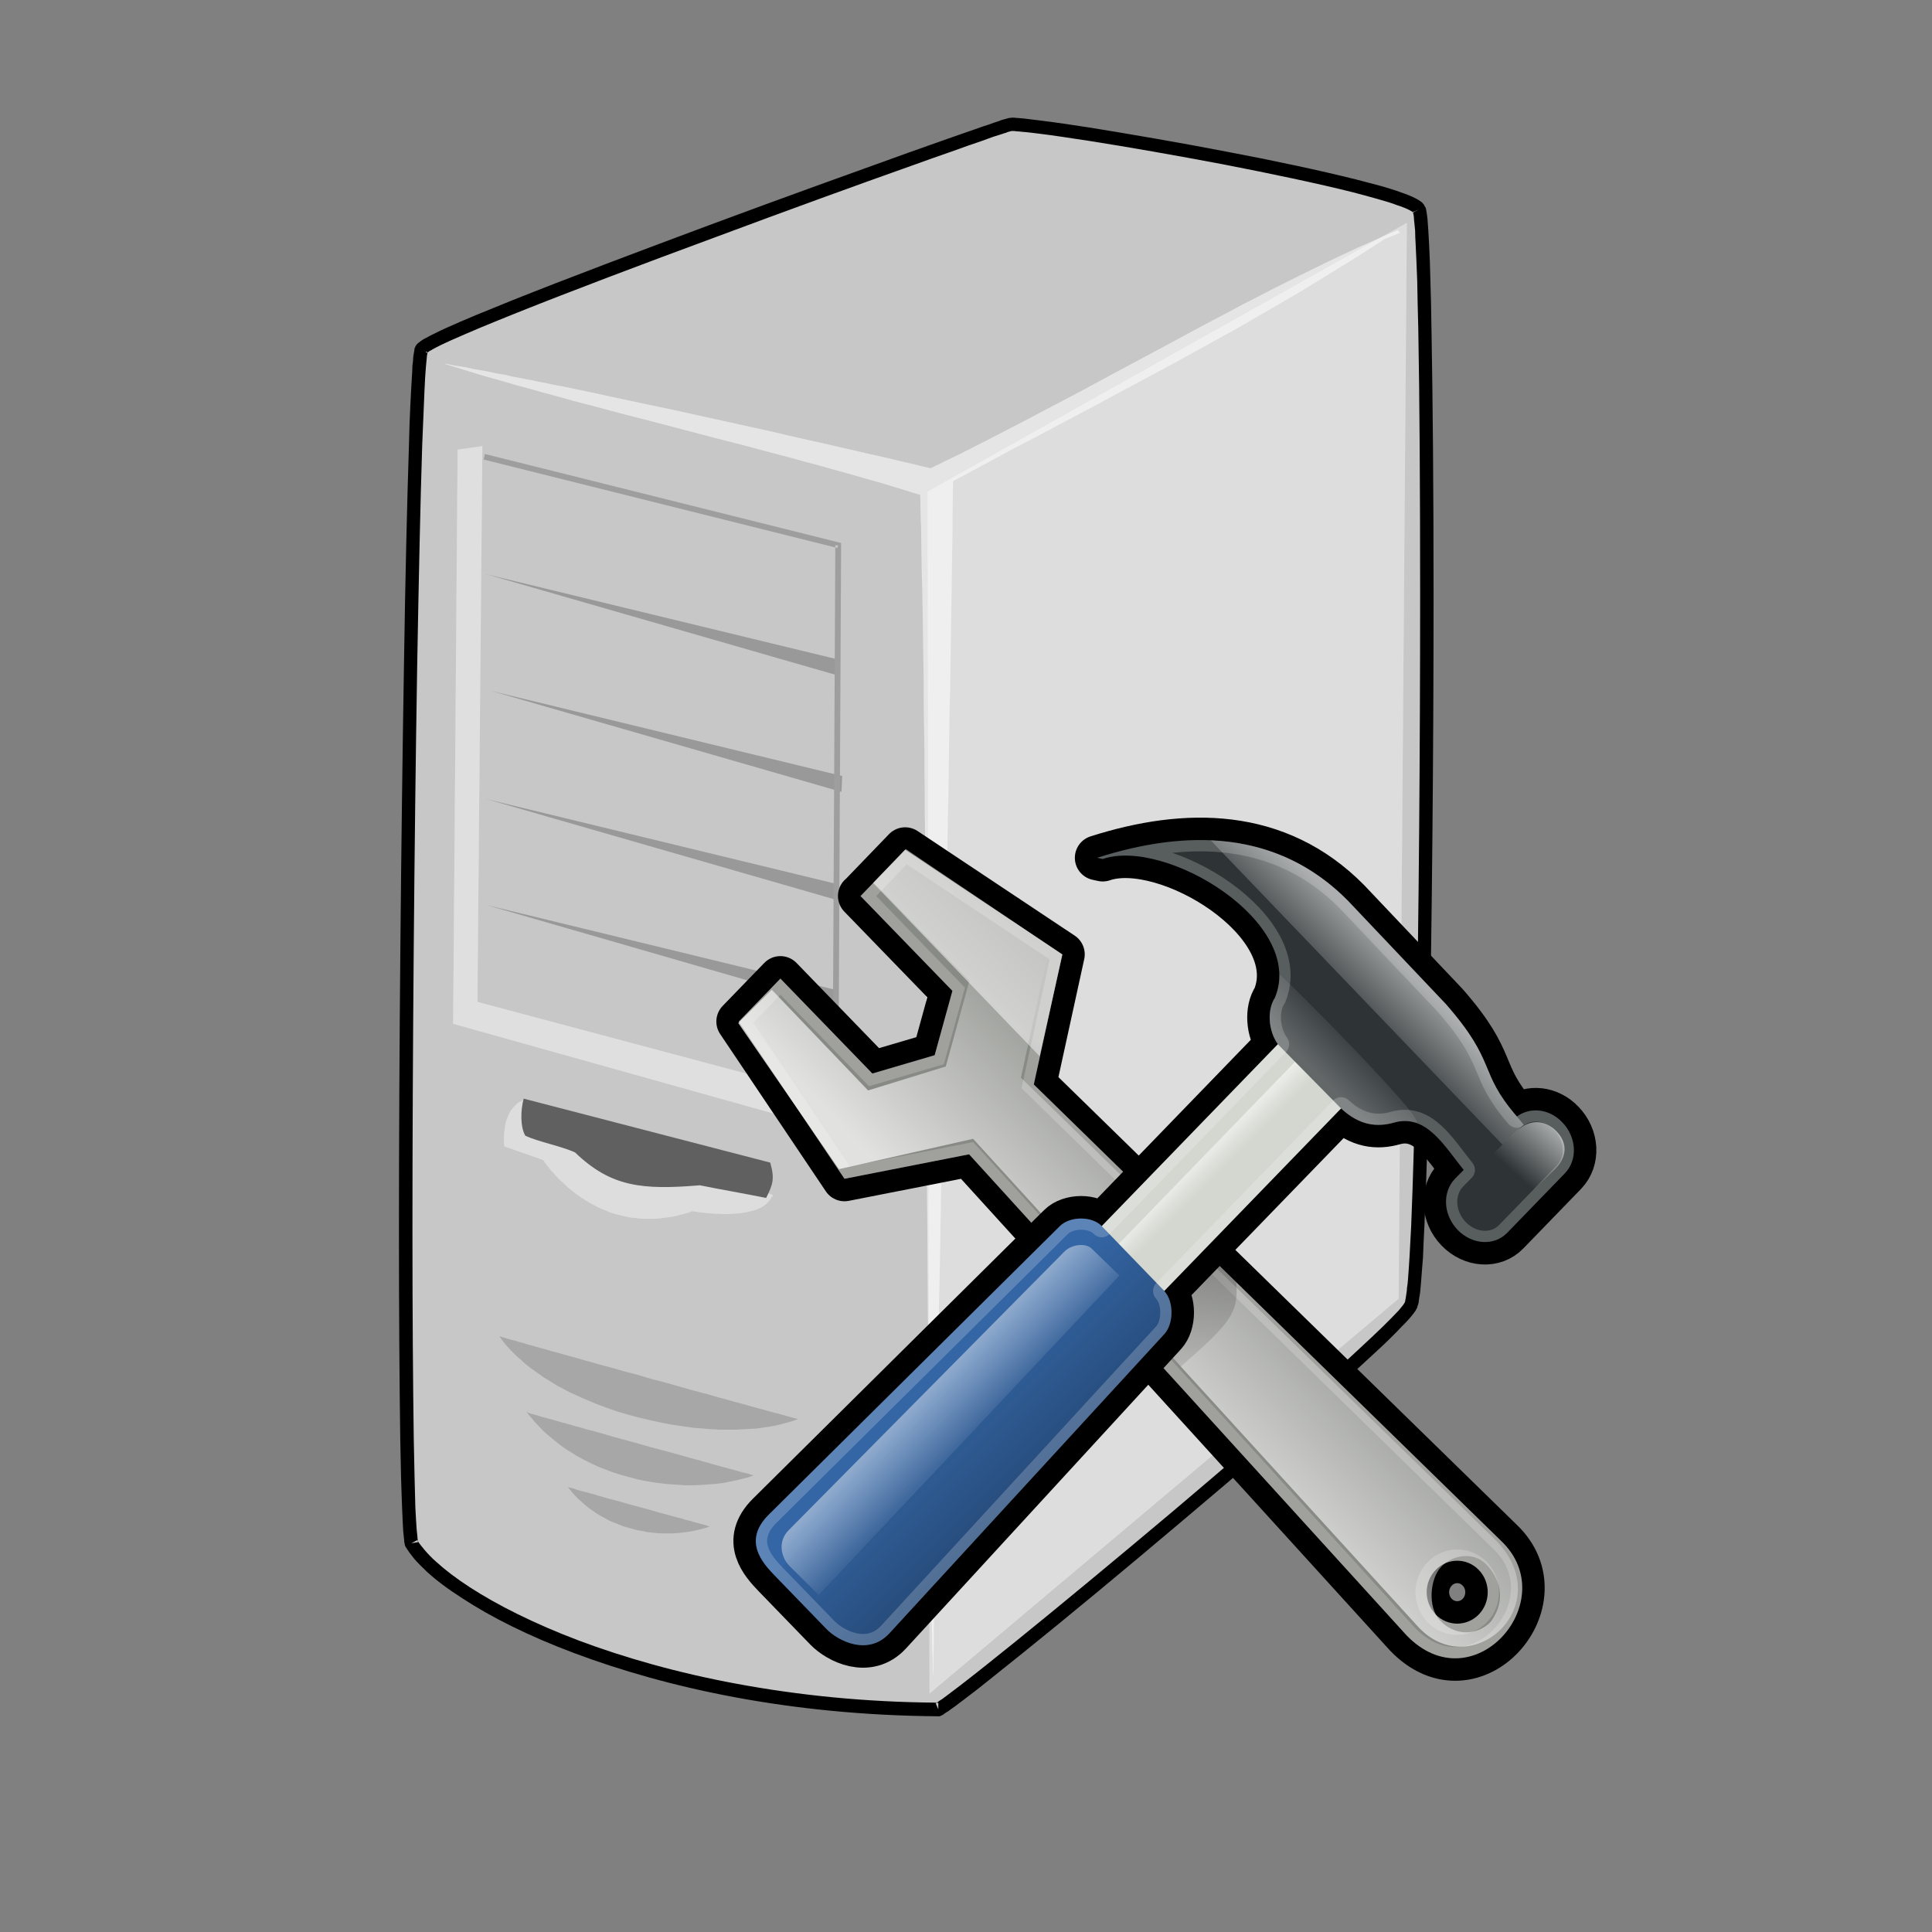 <svg:svg xmlns:dc="http://purl.org/dc/elements/1.1/" xmlns:ns1="http://sodipodi.sourceforge.net/DTD/sodipodi-0.dtd" xmlns:ns2="http://www.inkscape.org/namespaces/inkscape" xmlns:ns3="http://www.w3.org/1999/xlink" xmlns:ns5="http://creativecommons.org/ns#" xmlns:rdf="http://www.w3.org/1999/02/22-rdf-syntax-ns#" xmlns:svg="http://www.w3.org/2000/svg" enable-background="new 0 0 233.096 286.609" height="343.933" id="svg11525" version="1.1" viewBox="-63.744 -28.688 343.933 343.933" width="343.933" x="0px" y="0px" ns1:docname="New document 5" ns2:version="0.48.1 r9760" xml:space="preserve">
<svg:rect x="-63.744" y="-28.688" width="343.933" height="343.933" fill="#808080" stroke="none"/>
<ns1:namedview bordercolor="#666666" borderopacity="1.0" fit-margin-bottom="0" fit-margin-left="0" fit-margin-right="0" fit-margin-top="0" id="base" pagecolor="#ffffff" showgrid="false" ns2:current-layer="layer1" ns2:cx="43.614307" ns2:cy="183.30423" ns2:document-units="px" ns2:pageopacity="0.0" ns2:pageshadow="2" ns2:window-height="514" ns2:window-maximized="0" ns2:window-width="716" ns2:window-x="2349" ns2:window-y="259" ns2:zoom="0.35">
	</ns1:namedview>
<svg:g id="layer1-3-5-2" transform="translate(705.43 -1146.4)" ns2:label="Capa 1">
	<svg:g id="g10-5-2" transform="matrix(0.042 0 0 0.042 319.39 59.128)">
		<svg:g id="g12-4-2">
			<svg:g id="g14-64-0">
				<svg:path d="m-19904 26090c55.986 91.803 38.068 4472.7-34.699 4645.1-57.115 136.58-1906.6 1673.8-2002.9 1714-1250.6-7.805-2093.6-463.49-2233.5-704.19-53.746-302.3-7.85-4963 42.525-5060.4 44.787-85.086 2410.4-932.59 2493.3-952.75 76-17 1673 256 1736 358z" fill="#C7C7C7" id="path16-1-5" ns2:connector-curvature="0" />
			</svg:g>
			<svg:g id="g18-6-5">
				<svg:path d="m-19928 26105l2.242-1.121-2.242 2.24c0-1.119-1.105-1.119-1.105-1.119v-2.24l7.824-3.359-2.238 2.24-5.586 1.119 5.586-1.119-2.238 2.238-3 1zm2-1l2.238-2.238 2.238-2.24 5.611-2.24-5.611 4.48 5.611-4.48h1.107l-6.719 3.359v1.121-1.121l-4 3zm11-7h-1.107 1-1.107l12.305-6.717-11.197 5.598v1zm12-4l-12.305 4.477v-1.119l12-3zm23-17c-2.238-3.359-4.479-6.719-7.826-10.078-2.24-3.359-5.611-5.598-8.959-7.836-5.609-4.469-13.434-8.947-22.393-13.426-7.826-4.479-16.783-7.838-26.873-12.316-10.066-4.48-21.262-7.838-33.59-12.316-23.504-8.957-52.615-17.916-83.967-26.873-32.459-8.959-68.291-17.916-106.36-27.994-152.25-38.057-350.41-80.605-553.06-118.66-202.63-39.189-407.52-73.898-572.09-100.76-81.727-12.316-154.52-23.512-211.61-30.23-27.98-3.359-52.613-6.719-72.77-8.957-10.066-1.121-19.023-1.121-26.871-2.242-4.48 0-7.828 0-11.199-1.117h-10.064c-3.371 0-5.611 0-7.85 1.117h-4.479c-2.24 0-3.348 0-4.479 1.121-2.24 0-4.48 1.121-7.828 2.238-2.238 0-5.586 1.121-8.957 2.24-3.348 1.119-7.826 2.24-12.305 3.359-4.479 2.24-8.957 3.359-14.566 5.6-11.199 3.359-24.635 7.836-39.18 13.436-14.566 4.479-31.352 10.076-49.266 16.795-36.939 12.316-79.488 27.98-128.75 44.777-48.137 16.795-101.88 35.83-161.22 57.094-233.98 83.977-538.52 193.7-843.03 306.76-303.4 113.08-606.81 227.28-836.31 319.08-57.094 23.514-109.73 44.787-156.73 63.811-48.16 20.156-89.576 38.07-124.28 53.746-17.916 7.838-33.592 15.676-47.027 22.395-14.545 6.707-26.873 13.424-36.939 19.035-5.609 2.227-10.088 5.586-14.566 7.824-4.48 3.359-8.959 5.6-11.197 7.84-4.479 3.359-7.826 5.598-10.066 7.836-5.609 4.48-7.85 8.959-10.088 12.318-1.109 2.24-2.24 5.598-4.48 10.076 0 3.359-1.107 6.719-1.107 10.078-1.131 3.359-1.131 7.838-2.24 12.316-1.131 4.479-1.131 8.957-2.238 14.557 0 10.076-1.131 22.381-3.371 35.818 0 14.555-1.107 30.23-2.217 47.027-2.238 34.699-4.479 77.248-6.717 124.28-2.24 48.135-4.48 101.87-5.611 161.21-7.826 238.46-15.676 564.26-21.262 934.83-12.328 741.16-21.287 1659.2-21.287 2400.4 0 344.82 2.24 652.7 5.611 885.56 1.107 58.225 2.238 111.97 3.348 160.13 1.131 48.113 3.369 91.793 4.479 128.73 1.131 38.07 3.371 69.398 4.479 95.164 1.131 13.438 2.24 24.633 3.371 33.59 1.107 5.611 1.107 10.09 1.107 14.568 1.131 3.348 2.24 7.826 2.24 11.174l1.131 4.48 2.238 4.477c10.066 16.809 22.395 33.592 36.939 51.508 15.676 17.914 33.592 35.83 53.746 54.854 39.178 35.83 89.553 73.9 151.12 113.08 119.8 78.379 278.77 159 473.58 231.77 193.7 72.77 422.09 138.8 680.71 186.96 258.62 48.137 547.48 78.355 860.94 80.619h6.719l5.588-2.264c2.238-1.107 4.477-2.215 8.957-4.479 2.238-2.217 5.609-3.348 8.957-6.695 3.371-2.262 6.719-4.479 11.197-6.74 4.479-3.348 8.957-6.695 13.436-10.066 10.09-6.695 21.287-14.545 33.592-24.609 12.305-8.959 25.74-19.047 41.416-31.352 30.244-22.395 64.943-50.375 104.12-81.727 39.201-31.352 82.859-66.074 129.89-104.12 189.19-152.28 431.02-352.67 671.73-556.43 240.7-202.65 481.42-409.76 663.9-573.24 45.896-41.418 88.443-79.465 126.51-115.3 38.07-34.723 71.662-66.074 99.643-94.055 14.545-14.545 26.873-26.873 38.068-39.178 12.307-12.305 22.395-22.395 31.354-32.484 8.957-10.064 15.676-19.023 21.264-25.719 3.369-4.477 5.609-8.957 7.848-11.219 2.24-4.479 4.457-8.957 6.695-12.305 0-2.24 1.133-5.609 2.238-8.957 1.133-3.348 2.24-5.611 3.371-10.09 1.109-6.695 2.24-14.545 3.348-24.609 2.24-8.959 3.371-19.023 4.48-31.352 1.129-12.328 2.238-24.635 3.371-39.203 2.238-27.98 4.477-61.547 7.824-99.641 1.133-38.047 3.371-80.596 5.609-126.52 8.959-185.85 15.676-437.72 21.264-725.47 11.197-577.67 17.916-1303.2 17.916-1951.4 0-435.51-3.348-836.31-8.957-1133-1.109-73.887-2.24-142.19-4.48-202.64-1.107-59.332-3.348-111.96-5.586-155.63-1.133-22.381-2.238-42.535-3.371-59.332-1.109-17.914-2.238-33.59-3.348-45.895-1.131-6.719-1.131-12.316-2.238-17.916-1.133-5.6-1.133-11.197-2.24-14.557-1.131-4.479-1.131-8.957-2.24-12.316-1.131-2.238-1.131-4.479-2.238-5.598-4-6-5-8-6-9zm-42 23l13.438-13.436-13 13zm-6 10c1.133 3.359 1.133 7.84 2.242 12.318 0 4.479 1.129 10.076 1.129 16.783 1.109 12.328 3.348 26.873 4.48 43.668 0 16.797 1.107 36.951 2.238 58.215 2.24 43.668 4.457 96.293 6.695 155.62 1.133 59.332 2.238 127.64 4.479 201.52 5.611 295.57 7.85 696.37 7.85 1131.9 0 647.1-5.609 1373.7-16.783 1950.3-6.719 287.73-13.436 538.52-21.287 723.26-2.238 47.004-4.477 88.422-6.719 126.49-2.238 36.961-4.477 70.529-6.717 98.512-1.107 13.436-2.24 26.871-4.479 38.092 0 11.174-2.238 20.131-3.348 29.088-1.133 7.852-2.238 15.676-3.371 20.156 0 3.348-1.107 4.479-1.107 6.719 0 1.107-1.131 2.238-1.131 2.238 0 1.131-1.109 2.238-2.24 4.479-1.107 1.131-3.348 4.479-4.479 6.719-5.586 6.717-11.197 14.545-19.023 23.502-7.85 7.85-17.914 19.047-29.113 30.242-11.195 11.176-23.5 23.504-38.07 38.047-27.98 26.873-60.439 58.225-98.508 92.947-36.963 34.699-79.488 73.877-125.41 114.19-182.48 163.45-422.07 369.46-662.77 573.22-240.7 202.63-482.53 403.04-669.51 554.19-47.004 38.047-90.684 72.77-129.86 104.12-39.178 31.352-73.898 58.225-104.12 81.727-14.545 11.174-29.113 22.395-41.418 31.352-11.197 8.957-22.395 16.785-31.352 23.502-4.479 3.371-8.957 6.719-13.436 8.959-3.371 2.238-6.719 4.479-8.959 6.717-2.238 1.131-4.479 2.24-5.586 3.348-309.01-2.217-591.13-32.459-845.29-79.463-255.24-47.051-480.29-111.97-671.73-183.63-189.22-71.662-344.82-150.02-462.38-226.16-57.092-36.939-105.25-73.877-143.32-108.6-19.021-16.785-34.697-33.568-48.135-49.268-11.197-13.436-21.262-25.717-29.111-38.045v-4.48c-1.109-3.371-1.109-7.848-1.109-12.328-1.131-8.957-2.238-20.131-3.369-31.352-2.24-25.719-3.348-57.07-5.588-94.031-1.131-36.961-2.238-79.486-3.371-128.75-1.107-47.004-2.238-100.75-3.348-158.98-3.369-232.85-5.609-539.62-5.609-884.45 0-741.17 7.85-1658.1 20.154-2399.2 6.719-369.45 13.438-696.37 21.287-933.71 2.238-59.346 4.479-113.08 6.717-161.22 2.24-47.016 3.348-88.445 5.588-122.02 1.131-17.916 2.238-33.592 3.371-47.027 1.107-13.436 2.238-24.633 3.348-34.699 0-4.479 1.131-8.957 1.131-12.316 1.107-4.479 1.107-6.717 2.238-10.076v-2.24c0-1.119 1.109-1.119 2.24-2.24 2.238-1.119 4.479-3.359 7.826-5.598 4.479-1.121 7.85-4.479 12.328-6.719 10.066-5.598 21.264-11.195 34.699-17.914s29.111-13.438 45.896-21.275c34.699-15.676 75.008-32.459 122.04-52.615 47.027-19.033 99.641-41.428 156.73-63.809 229.53-91.816 531.8-206 835.2-317.96 303.4-113.08 607.92-223.92 841.92-306.76 58.201-21.275 113.06-40.309 161.22-57.092 48.135-17.916 91.791-32.473 127.62-44.789 19.023-6.719 34.699-12.316 49.268-17.914 14.545-4.48 27.98-8.959 39.178-12.316 4.479-2.242 10.09-3.359 14.545-4.48 4.479-2.238 7.85-3.359 11.197-4.467 3.371-1.131 5.609-1.131 8.957-2.24l3.371-1.131-2.24-8.947 1.107 8.947h1.133 4.479 7.826c2.238 0 5.609 0 8.957 1.131 7.85 0 15.676 1.109 25.766 2.24 19.023 1.107 43.656 4.467 71.637 7.826 55.984 6.719 127.65 17.914 209.37 30.23 164.56 25.754 368.32 61.574 569.85 99.643 201.52 39.189 399.7 80.607 550.82 118.68 38.068 10.076 72.791 19.035 103.01 27.98 31.352 8.957 59.332 16.795 81.727 25.754 11.195 3.359 22.395 7.836 31.352 11.195 7.824 3.359 16.783 6.719 22.395 10.078 5.586 3.359 11.195 5.598 14.543 8.957 0 0 1.133 0 1.133 1.121-1-1 0 1 0 2zm-2022 6314c1.109 0 1.109-1.131 2.24-1.131h6.693v15.699l-9-15 8.934 14.568v12.283l-11.172-25.719s1-1 2-1zm-2200-691c1.131 1.109 1.131 3.371 2.24 4.48 1.131 1.107 1.131 3.369 1.131 4.477l-27.98 4.48 23.502-12.328h1l-1.107 1.109 1-1h2.24-2zm43-5036v3.359c-1.131 0-1.131 1.119-2.238 1.119l-5.611-6.719-19.023-4.477 19.023 4.477-2.238-1.119 4.479 2.24 6 2zm-7-2l2.24 1.121-2-1zm-18-9l15.676 7.838-16-8zm15 8l-11.197-12.316 11 12zm2482-942l-2.24-19.033 2 19zm-4-19l4.479 19.033v1.121l-4-20z" id="path20-8-2" ns2:connector-curvature="0" />
			</svg:g>
			<svg:g id="g22-8-9">
					<svg:path d="m-19994 26181l-58.223 24.635-58.201 25.752-58.225 25.74-59.332 27.992-59.355 27.994-59.334 29.1-59.332 29.113-60.463 30.23-60.441 30.234-60.465 31.34-61.57 31.352-60.465 32.469-61.57 32.461-61.572 32.473-124.28 67.168-125.38 67.184-125.41 67.17-126.52 68.291-127.62 67.17-127.62 67.182-127.64 66.051-63.812 32.471-63.811 32.459-64.941 31.352-63.812 31.352-30.221-6.717-31.352-7.838-62.703-14.557-64.918-15.676-66.074-14.557-67.16-15.676-68.289-15.664-68.289-15.676-70.555-15.676-69.398-15.676-70.527-16.795-142.19-31.34-142.19-31.352-71.662-15.676-70.529-15.676-69.398-14.557-69.42-14.543-68.291-14.559-67.182-14.555-67.16-14.555-64.941-13.438-63.812-13.438-31.352-5.598-31.352-6.719-30.219-5.586-30.244-6.719-30.221-5.598-29.111-5.6-29.111-5.6-27.982-6.717-27.98-4.479-26.873-5.598-26.873-5.6-26.873-4.479-25.74-4.48-24.635-5.598-24.633-4.479-23.502-3.357-23.525-4.48-22.395-4.479 58.225 17.916 58.225 17.914 59.332 17.914 60.465 16.797 61.57 17.902 61.574 16.797 63.811 17.914 62.703 16.797 63.811 17.914 64.943 16.797 129.86 34.699 130.99 33.59 132.1 34.699 132.1 34.711 130.99 33.59 129.88 34.699 64.92 16.797 63.811 17.914 63.836 16.797 62.68 17.914 61.572 16.797 61.594 17.902 60.441 16.797 59.332 17.914 58.225 17.916 58.225 17.916 1.107 67.168 2.24 68.291 1.131 68.303 1.109 70.527 1.131 71.65 2.238 71.65 1.109 72.768 1.131 73.9 1.107 75.008 1.131 75.008 1.109 76.129v77.26l1.131 77.248 1.107 78.367 1.133 78.367v79.488l1.107 79.484v80.621l1.131 80.605 1.109 81.727 1.131 163.45 1.107 164.58v166.8l1.131 166.82 2.24 334.76 1.107 335.86 1.131 166.82 1.109 165.69 1.131 164.58 1.107 163.45 1.133 81.727v80.619l1.107 80.594 1.131 79.488v79.486l1.109 79.486 1.131 77.248 1.107 78.379v76.117l1.131 76.139 1.109 75.031 1.131 74.986 1.107 73.9 1.131 72.77 1.109 72.791 2.238 70.506 1.133 70.553 1.107 69.398 2.24 68.291 1.131 67.182 1.107-68.291 1.131-68.289v-70.553l1.109-70.506 1.131-71.662 1.107-72.768 1.131-73.902 1.109-75.008 1.131-75.031 1.107-76.117 1.133-77.246 2.238-77.248 1.109-78.379 1.131-79.465 1.107-79.51 1.109-80.617 1.131-80.596 2.238-81.727 1.107-81.727 1.133-81.75 3.348-165.67 3.371-166.82 2.238-169.04 3.348-169.09 6.719-339.21 5.609-339.21 3.348-169.09 3.371-167.92 2.238-166.81 3.348-166.81 1.133-81.738 2.238-81.727 1.109-81.727 1.131-80.607 1.107-79.486 1.131-80.619 1.109-78.367 2.238-78.367 1.131-78.367 1.109-76.129 1.131-76.139 1.107-76.127 1.133-73.891 1.107-73.887 1.131-72.781 1.109-71.648 1.131-71.648v-69.41l1.107-69.41 1.131-67.184 123.14-66.051 122.04-66.051 122.04-63.822 122.04-64.932 120.9-63.811 119.8-64.943 119.8-63.811 119.8-64.943 117.56-64.93 117.53-64.932 116.45-67.182 115.32-67.17 57.094-33.58 55.984-34.711 57.094-34.711 55.984-34.699 55.963-34.711 55.986-35.828 54.852-35.82 65-26z" fill="#FFFFFF" fill-opacity=".541" id="path24-1-0" stroke="#FFFFFF" stroke-opacity=".541" ns2:connector-curvature="0" />
			</svg:g>
			<svg:g id="g28-1-8">
				<svg:path d="m-19994 26181c-614.63 259.75-1294.2 678.46-1979.4 1008.7-649.36-154.51-1586.4-360.51-2058.9-443.35 607.94 189.2 1407.3 366.1 2015.2 555.31 35.83 1423 17.916 3578.1 53.746 5001.1 17.893-1435.3 66.051-3625.2 83.965-5059.3 655-355 1299-673 1885-1063z" fill="none" id="path30-7-3" ns2:connector-curvature="0" />
			</svg:g>
			<svg:g id="g32-7-8">
				<svg:path d="m-23803 30867l11.197 15.697 11.174 14.547 12.328 14.543 13.438 14.545 13.436 13.436 13.436 13.438 15.676 13.436 14.545 13.438 15.676 13.436 16.783 12.328 16.809 12.305 17.914 12.307 16.785 12.328 19.047 11.197 17.891 11.195 19.047 12.328 20.154 10.066 20.154 11.174 20.156 10.09 20.131 8.957 21.285 10.088 21.264 8.959 21.285 8.957 21.262 8.957 44.789 16.762 44.787 15.699 45.896 13.436 45.896 12.305 47.027 11.197 45.896 10.066 47.027 8.957 45.896 6.742 45.896 6.695 45.918 3.369 23.502 2.24 22.395 1.131 21.264 1.109h66.052l21.285-1.109 21.262-1.131 20.156-1.131 21.262-1.109 19.047-2.238 20.154-3.348 19.023-2.262 19.045-3.348 19.023-4.48 17.916-4.479 16.783-4.479 16.809-4.479 16.783-5.609 16.807-5.588-2.238-1.107h-1.133l-5.586-2.264-6.719-1.107-7.848-2.24-8.959-2.238-11.197-3.371-11.195-3.348-13.438-3.348-14.545-4.479-15.676-3.371-16.783-4.479-17.916-5.586-17.916-4.48-20.152-5.586-20.156-5.609-21.262-5.611-22.395-6.695-22.395-5.609-23.523-6.719-24.611-6.717-24.633-6.719-24.635-6.719-25.74-7.826-26.873-6.74-53.746-14.545-54.854-15.654-55.984-15.697-55.986-14.545-55.961-16.807-55.984-14.545-54.855-15.676-54.875-14.568-25.742-7.803-26.873-6.742-25.742-7.826-24.633-6.717-24.633-6.719-23.502-6.719-23.525-6.719-22.395-5.609-21.264-6.695-21.262-5.609-20.154-5.609-19.047-5.588-17.916-4.479-16.783-5.586-16.783-4.48-14.568-4.479-13.436-3.371-13.438-3.369-11.195-3.324-10.066-3.371-7.826-2.24-7.85-2.24-5.588-2.238h-2.238l4 3z" fill-opacity=".161" id="path34-1-0" stroke="#FFFFFF" stroke-opacity=".161" ns2:connector-curvature="0" />
			</svg:g>
			<svg:g id="g38-5-0">
				<svg:path d="m-23803 30867c225.02 323.56 932.58 482.56 1268.5 352.67-60-16-1194-328-1269-353z" fill="none" id="path40-7-9" ns2:connector-curvature="0" />
			</svg:g>
			<svg:g id="g42-6-1">
					<svg:path d="m-22645 30269l-1047.9-404.15-10.066 4.477-8.957 4.48-8.957 4.479-6.719 5.588-6.719 6.717-6.717 6.719-5.611 7.85-5.586 6.695-4.479 7.848-4.479 7.852-3.371 7.801-3.348 8.959-3.371 8.959-2.238 7.848-3.348 16.809-2.24 16.783-2.24 15.676v41.416l1.109 4.48v6.718l163.48 57.092 1.107 1.107 1.131 1.156 1.109 1.105 1.131 2.219 2.24 2.262 1.107 3.348 3.369 3.348 2.24 3.371 3.348 4.477 3.371 4.48 3.348 4.479 4.479 5.588 4.479 4.477 4.479 6.742 5.588 4.48 11.197 13.436 11.195 12.305 14.568 13.412 14.545 13.438 15.676 14.566 16.783 13.438 19.047 14.566 19.023 13.438 21.287 13.438 21.262 12.281 23.502 12.328 24.633 11.197 12.328 4.479 12.307 5.609 13.436 4.48 13.436 4.477 14.545 3.348 13.438 3.348 14.566 3.371 14.545 3.371 14.568 2.217 14.545 1.131 15.676 2.238 15.676 1.109h49.266l16.785-1.109 16.807-2.238 16.783-2.238 17.916-2.24 17.914-3.348 17.916-4.479 17.914-4.48 19.023-5.609 19.023-6.719h1.133l2.238 1.109h3.348l6.719 1.131 6.719 1.131 7.848 1.109 8.959 1.107 10.064 1.131 11.197 1.133 12.307 1.107 13.436 1.107 13.436 1.133h13.438l14.566 1.129h29.113l15.652-1.129 14.566-1.133 15.676-1.107 14.547-2.24 14.566-2.238 13.438-3.371 13.436-3.348 13.412-3.348 11.199-5.609 12.328-5.609 10.064-6.695 8.959-6.742 8.957-8.934 3.371-4.48 3.348-4.477 3.369-4.48 2.24-4.479 2.238-5.611 4 1z" fill="#FFFFFF" fill-opacity=".388" id="path44-7-9" stroke="#FFFFFF" stroke-opacity=".388" ns2:connector-curvature="0" />
			</svg:g>
			<svg:g id="g48-57-2">
				<svg:path d="m-22645 30269l-1047.9-404.15c-108.6 38.047-87.336 198.15-87.336 198.15l163.48 57.092s228.37 357.15 633.66 217.2c-1 0 301 54 338-68z" fill="none" id="path50-0-5" ns2:connector-curvature="0" />
			</svg:g>
			<svg:g id="g52-5-4">
				<svg:path d="m-22654 30132c-348.19-90.684-696.38-180.26-1044.6-270.94-13.438 49.266-14.568 119.8 6.719 156.76 52.613 25.719 158.97 45.895 211.59 71.637 152.26 146.67 285.49 158.98 528.43 138.82 94.055 19.023 188.09 34.723 281.01 53.746 29-58 37-82 17-151z" fill="#606060" id="path54-7-4" ns2:connector-curvature="0" />
			</svg:g>
			<svg:g id="g56-7-9">
				<svg:path d="m-22654 30132c-348.19-90.684-696.38-180.26-1044.6-270.94-13.438 49.266-14.568 119.8 6.719 156.76 52.613 25.719 158.97 45.895 211.59 71.637 152.26 146.67 285.49 158.98 528.43 138.82 94.055 19.023 188.09 34.723 281.01 53.746 29-58 37-82 17-151z" fill="none" id="path58-8-9" ns2:connector-curvature="0" />
			</svg:g>
			<svg:g id="g60-5-3">
					<svg:path d="m-19956 26150l-2029.8 1138.6 7.826 5092.9 1987.2-1672.6 35-4559z" fill="#FFFFFF" fill-opacity=".4" id="path62-2-6" stroke="#FFFFFF" stroke-opacity=".4" ns2:connector-curvature="0" />
			</svg:g>
			<svg:g id="g66-2-5">
				<svg:path d="m-19956 26150l-2029.8 1138.6 7.826 5092.9 1987.2-1672.6 35-4559z" fill="none" id="path68-9-0" ns2:connector-curvature="0" />
			</svg:g>
			<svg:g id="g70-9-2">
				<svg:path d="m-23686 31190l11.197 14.566 12.328 13.438 11.197 14.566 12.305 12.305 12.33 13.438 12.305 12.305 13.436 12.328 13.436 11.174 13.438 11.221 13.438 11.174 14.543 11.221 13.438 10.064 14.566 10.066 14.545 8.957 30.221 19.023 31.352 16.807 31.352 15.676 31.352 14.568 32.459 12.305 32.482 12.307 33.568 10.088 33.592 8.936 32.482 8.957 33.568 6.74 33.59 5.588 33.592 4.479 33.592 3.371 33.59 2.217 32.461 2.262h32.459l32.482-1.131 30.221-2.24 31.352-2.238 30.221-3.348 29.111-5.611 27.982-5.609 26.871-6.695 26.873-6.74 24.635-8.936-2.24-1.131h-4.479l-4.48-2.217-5.586-1.131-6.719-2.24-8.957-2.238-8.957-2.24-10.09-2.238-11.195-3.348-11.199-3.371-12.305-3.371-13.436-3.348-14.545-4.479-14.566-3.348-15.676-4.479-16.785-4.479-16.807-4.479-16.783-5.611-17.916-4.479-17.916-5.609-19.023-4.48-20.154-5.586-39.178-11.174-40.309-11.221-42.549-11.174-42.549-11.219-42.549-12.307-85.074-23.523-41.416-11.176-41.441-12.328-40.285-11.174-19.047-4.479-19.023-5.609-19.047-5.609-17.914-4.48-17.893-5.586-16.807-4.479-16.785-4.479-15.676-4.48-15.676-4.479-14.566-4.479-13.414-3.371-12.328-3.348-13.438-3.348-11.195-3.369-10.066-3.371-8.957-2.217-8.957-3.371-7.852-1.107-6.717-2.262-5.588-2.217-4.479-1.131 1-10z" fill-opacity=".161" id="path72-9-9" stroke="#FFFFFF" stroke-opacity=".161" ns2:connector-curvature="0" />
			</svg:g>
			<svg:g id="g76-2-3">
				<svg:path d="m-23686 31190c234.01 309.01 701.97 361.63 963.96 267.6-43-12-906-249-964-268z" fill="none" id="path78-7-5" ns2:connector-curvature="0" />
			</svg:g>
			<svg:g id="g80-6-1">
				<svg:path d="m-23512 31507l13.436 16.807 13.438 15.676 14.543 15.676 15.676 13.436 15.676 14.545 15.676 12.328 16.809 12.307 17.891 12.305 16.809 10.088 19.023 10.09 17.914 10.064 19.047 7.85 20.131 7.803 19.047 7.852 20.154 5.586 20.154 5.609 20.154 5.611 21.264 3.346 20.154 4.48 21.264 2.238 20.154 2.24 21.285 1.131h42.526l20.154-1.131 21.287-2.24 20.131-2.238 21.285-3.348 20.156-4.479 20.154-4.479 20.154-5.611 19.023-6.717h-1.133l-2.238-1.109h-3.348l-4.479-1.107-3.348-1.154-5.609-2.217-5.588-1.107-6.719-2.264-6.717-1.107-6.719-2.262-7.85-2.217-8.957-2.264-8.957-2.215-8.959-3.371-10.064-2.217-10.09-2.264-21.262-6.693-22.395-5.611-24.633-6.719-24.635-6.717-25.74-6.719-25.742-7.85-53.746-14.543-53.746-14.545-25.74-7.85-25.742-6.695-25.764-6.742-23.504-6.695-23.523-6.74-21.264-6.695-10.064-2.264-10.09-3.346-10.066-2.24-8.957-2.238-8.957-2.24-7.85-2.24-7.826-2.238-6.719-2.24-6.719-2.238-5.609-2.24-5.588-1.131-5.586-1.107-3.371-1.109-3.348-1.131-3.371-1.131h4z" fill-opacity=".161" id="path82-0-7" stroke="#FFFFFF" stroke-opacity=".161" ns2:connector-curvature="0" />
			</svg:g>
			<svg:g id="g86-0-3">
				<svg:path d="m-23512 31507c135.47 182.5 397.46 238.48 604.57 166.82-28-7-568-156-605-167z" fill="none" id="path88-3-1" ns2:connector-curvature="0" />
			</svg:g>
			<svg:g id="g90-5-4">
					<svg:path d="m-23875 27096l-103.01 14.547-19.023 2432.8 1595.4 446.7 39.199-129.86-1532.7-408.66 21-2356z" fill="#FCFCFC" fill-opacity=".439" id="path92-9-6" stroke="#FFFFFF" stroke-opacity=".439" ns2:connector-curvature="0" />
			</svg:g>
			<svg:g id="g96-7-4">
				<svg:path d="m-23875 27096l-103.01 14.547-19.023 2432.8 1595.4 446.7 39.199-129.86-1532.7-408.66 21-2356z" fill="none" id="path98-7-2" ns2:connector-curvature="0" />
			</svg:g>
			<svg:g id="g100-1-2">
				<svg:path d="m-22370 27998l-2.24 68.301-1500.2-432.16 1502 364z" fill-opacity=".231" id="path102-64-6" stroke="#FFFFFF" stroke-opacity=".231" ns2:connector-curvature="0" />
			</svg:g>
			<svg:g id="g106-1-1">
				<svg:path d="m-22348 28493l-3.346 68.303-1499.1-432.16 1502 364z" fill-opacity=".231" id="path108-3-2" stroke="#FFFFFF" stroke-opacity=".231" ns2:connector-curvature="0" />
			</svg:g>
			<svg:g id="g112-9-8">
				<svg:path d="m-22370 28951l-2.24 68.291-1500.2-432.16 1502 364z" fill-opacity=".231" id="path114-09-9" stroke="#FFFFFF" stroke-opacity=".231" ns2:connector-curvature="0" />
			</svg:g>
			<svg:g id="g118-8-8">
				<svg:path d="m-22370 29401l-2.24 68.291-1500.2-433.27 1502 365z" fill-opacity=".231" id="path120-3-8" stroke="#FFFFFF" stroke-opacity=".231" ns2:connector-curvature="0" />
			</svg:g>
			<svg:g id="g124-5-6">
				<svg:path d="m-23869 27152l1491.3 372.81-12.328 2459.7h24.635l12.328-2468.6v-10.064l-8.959-2.24-1501.3-375.06-2.238 12.316-3 11zm1500 375l-8.959-2.238v-8.959h12.307l-3 11z" fill="#9E9E9E" id="path126-3-8" ns2:connector-curvature="0" />
			</svg:g>
		</svg:g>
	</svg:g>
</svg:g>
<svg:g id="configuration">
	<svg:g id="spanner">
		<svg:g>
			<svg:path d="m89.429 130.81l16.371 16.894-3.158 11.454-11.09 3.261-16.37-16.9-7.402 7.645 18.809 27.996 22.184-4.357 77.854 85.604c11.925 12.406 28.007-6.195 16.852-16.789l-83.185-81.247 5.065-23.168-27.968-18.616-7.943 8.24zm102.4 119.98c2.122-2.191 5.558-2.191 7.681 0 2.122 2.189 2.122 5.74 0 7.932-2.123 2.178-5.559 2.178-7.681 0-2.13-2.19-2.13-5.74 0-7.93z" id="outline1" stroke="#000000" stroke-linejoin="round" stroke-width="8" />
		</svg:g>
		<svg:g>
			<svg:path d="m89.429 130.81l16.371 16.894-3.158 11.454-11.09 3.261-16.37-16.9-7.402 7.645 18.809 27.996 22.184-4.357 77.854 85.604c11.925 12.406 28.007-6.195 16.852-16.789l-83.185-81.247 5.065-23.168-27.968-18.616-7.943 8.24zm102.4 119.98c2.122-2.191 5.558-2.191 7.681 0 2.122 2.189 2.122 5.74 0 7.932-2.123 2.178-5.559 2.178-7.681 0-2.13-2.19-2.13-5.74 0-7.93z" id="outline1_1_" stroke="#000000" stroke-linejoin="round" stroke-width="4" />
		</svg:g>
		<svg:g>
			<svg:path d="m89.429 130.81l16.371 16.894-3.158 11.454-11.09 3.261-16.37-16.9-7.402 7.645 18.809 27.996 22.184-4.357 77.854 85.604c11.925 12.406 28.007-6.195 16.852-16.789l-83.185-81.247 5.065-23.168-27.968-18.616-7.943 8.24zm102.4 119.98c2.122-2.191 5.558-2.191 7.681 0 2.122 2.189 2.122 5.74 0 7.932-2.123 2.178-5.559 2.178-7.681 0-2.13-2.19-2.13-5.74 0-7.93z" fill="#888A85" id="outline1_2_" />
		</svg:g>
		<svg:g>
			<svg:defs>
				<svg:path d="m89.429 130.81l16.371 16.894-3.158 11.454-11.09 3.261-16.37-16.9-7.402 7.645 18.809 27.996 22.184-4.357 77.854 85.604c11.925 12.406 28.007-6.195 16.852-16.789l-83.185-81.247 5.065-23.168-27.968-18.616-7.943 8.24zm102.4 119.98c2.122-2.191 5.558-2.191 7.681 0 2.122 2.189 2.122 5.74 0 7.932-2.123 2.178-5.559 2.178-7.681 0-2.13-2.19-2.13-5.74 0-7.93z" id="SVGID_1_" />
			</svg:defs>
			<svg:clipPath id="SVGID_2_">
				<svg:use overflow="visible" ns3:href="#SVGID_1_" />
			</svg:clipPath>
			<svg:g clip-path="url(#SVGID_2_)">
				<svg:path d="m89.429 130.81l16.371 16.894-3.158 11.454-11.09 3.261-16.37-16.9-7.402 7.645 18.809 27.996 22.184-4.357 77.854 85.604c11.925 12.406 28.007-6.195 16.852-16.789l-83.185-81.247 5.065-23.168-27.968-18.616-7.943 8.24zm102.4 119.98c2.122-2.191 5.558-2.191 7.681 0 2.122 2.189 2.122 5.74 0 7.932-2.123 2.178-5.559 2.178-7.681 0-2.13-2.19-2.13-5.74 0-7.93z" fill="none" id="outline1_3_" stroke="#FFFFFF" stroke-opacity=".2" stroke-width="4" />
			</svg:g>
		</svg:g>
			<svg:linearGradient gradientTransform="matrix(.26 0 0 -.26 -240.44 -29.421)" gradientUnits="userSpaceOnUse" id="SVGID_3_" x1="1417" x2="1551.1" y1="-937.48" y2="-804.34">
			<svg:stop offset="0" style="stop-color:#FFFFFF" />
			<svg:stop offset="1" style="stop-color:#FFFFFF;stop-opacity:0" />
		</svg:linearGradient>
		<svg:path d="m91.842 128.46l16.991 17.455-4.207 15.25-13.833 4.266-17.139-17.924-5.979 5.922 17.938 26.014 23.875-5.402 78.952 86.57c9.475 10.828 25.519-3.482 14.074-15.133l-84.513-82.316 4.877-22.399-25.214-18.303-5.814 5.99zm101.02 121.72c2.11-2.18 5.85-2.609 7.959-0.391 2.146 2.178 3.865 6.039 0.82 10.227-2.526 2.609-6.568 2.504-9.095-0.312-2.11-2.2-1.82-7.32 0.32-9.53z" enable-background="new    " fill="url(#SVGID_3_)" opacity=".75" />
			<svg:linearGradient gradientTransform="matrix(.2 0 0 -.2 -225.67 -76.546)" gradientUnits="userSpaceOnUse" id="SVGID_4_" x1="1650.9" x2="1599.5" y1="-1119.5" y2="-1207.8">
			<svg:stop offset="0" style="stop-color:#FFFFFF" />
			<svg:stop offset="1" style="stop-color:#FFFFFF;stop-opacity:0" />
		</svg:linearGradient>
		<svg:path d="m91.678 128.49l29.647 30.853 4.069-18.094-27.919-18.786-5.793 6.03z" enable-background="new    " fill="url(#SVGID_4_)" opacity=".5" />
	</svg:g>
		<svg:linearGradient gradientTransform="matrix(1 0 0 -1 -.163 283.35)" gradientUnits="userSpaceOnUse" id="SVGID_5_" x1="143.57" x2="157.21" y1="87.327" y2="60.512">
		<svg:stop offset="0" style="stop-color:#000000" />
		<svg:stop offset="1" style="stop-color:#000000;stop-opacity:0" />
	</svg:linearGradient>
	<svg:path d="m150.47 193.84l5.85 5.584c0.48 5.637-0.921 7.332-9.891 15.186l-10.863-12.028 14.894-8.741h0.01z" enable-background="new    " fill="url(#SVGID_5_)" opacity=".25" />
	<svg:g id="hammer">
		<svg:g>
			<svg:path d="m131.6 124.02l0.961 0.209c11.167-3.836 36.229 11.271 30.646 24.734-1.415 2.113-1.175 5.871 0.53 8.232l-31.341 32.378c-1.757-1.813-5.66-1.774-7.454 0l-51.831 51.372c-4.725 4.684-1.011 8.662 0.985 10.764l9.299 9.602c2.032 2.086 7.401 4.904 11.217 0.73l48.913-53.238c1.705-1.853 1.718-5.832 0-7.658 0 0 0.012-0.027 0-0.027l31.468-32.481c3.322 3.091 6.459 3.358 9.436 2.517 5.749-1.623 8.953 4.184 12.394 8.428l-1.555 1.578c-2.3 2.401-2.085 6.445 0.492 9.107 2.577 2.66 6.507 2.883 8.806 0.508l10.283-10.605c2.299-2.4 2.084-6.445-0.506-9.094-2.324-2.413-5.697-2.727-8.046-1.004-7.05-8.166-3.349-9.393-12.646-20.024l-17.42-18.381c-12.55-12.71-28.84-12.69-44.63-7.65z" id="outline2" stroke="#000000" stroke-linejoin="round" stroke-width="8" />
		</svg:g>
		<svg:g>
			<svg:path d="m131.6 124.02l0.961 0.209c11.167-3.836 36.229 11.271 30.646 24.734-1.415 2.113-1.175 5.871 0.53 8.232l-31.341 32.378c-1.757-1.813-5.66-1.774-7.454 0l-51.831 51.372c-4.725 4.684-1.011 8.662 0.985 10.764l9.299 9.602c2.032 2.086 7.401 4.904 11.217 0.73l48.913-53.238c1.705-1.853 1.718-5.832 0-7.658 0 0 0.012-0.027 0-0.027l31.468-32.481c3.322 3.091 6.459 3.358 9.436 2.517 5.749-1.623 8.953 4.184 12.394 8.428l-1.555 1.578c-2.3 2.401-2.085 6.445 0.492 9.107 2.577 2.66 6.507 2.883 8.806 0.508l10.283-10.605c2.299-2.4 2.084-6.445-0.506-9.094-2.324-2.413-5.697-2.727-8.046-1.004-7.05-8.166-3.349-9.393-12.646-20.024l-17.42-18.381c-12.55-12.71-28.84-12.69-44.63-7.65z" id="outline2_1_" stroke="#000000" stroke-linejoin="round" stroke-width="4" />
		</svg:g>
		<svg:path d="m165.86 155.01l-37.202 38.419 11.153 11.52 37.203-38.406-11.15-11.53z" fill="#D3D7CF" />
			<svg:linearGradient gradientTransform="matrix(33.884 0 0 -33.884 6018.8 14348)" gradientUnits="userSpaceOnUse" id="SVGID_6_" x1="-76.244" x2="-81.227" y1="320.96" y2="325.95">
			<svg:stop offset="0" style="stop-color:#000000" />
			<svg:stop offset="1" style="stop-color:#000000;stop-opacity:0" />
		</svg:linearGradient>
		<svg:path d="m173.45 162.85l-37.203 38.406 3.562 3.692 37.203-38.406-3.56-3.69z" enable-background="new    " fill="url(#SVGID_6_)" opacity=".5" />
			<svg:linearGradient gradientTransform="matrix(.077 .077 .36 -.36 -291.21 -105.33)" gradientUnits="userSpaceOnUse" id="SVGID_7_" x1="4667.9" x2="4738.8" y1="224.69" y2="224.69">
			<svg:stop offset="0" style="stop-color:#FFFFFF" />
			<svg:stop offset="1" style="stop-color:#FFFFFF;stop-opacity:0" />
		</svg:linearGradient>
		<svg:path d="m170.33 156.69l-37.051 38.263 4.787 4.944 36.104-39.241-3.84-3.96z" fill="url(#SVGID_7_)" />
		<svg:path d="m131.6 124.02l0.961 0.209c11.167-3.836 36.229 11.271 30.646 24.734-1.415 2.113-1.175 5.871 0.53 8.232l11.256 11.44c3.322 3.091 6.454 3.353 9.436 2.517 5.748-1.604 8.944 4.176 12.394 8.428l-1.555 1.578c-2.3 2.401-2.085 6.445 0.492 9.107 2.577 2.66 6.507 2.883 8.806 0.508l10.283-10.605c2.299-2.4 2.084-6.445-0.506-9.094-2.324-2.413-5.697-2.727-8.046-1.004-7.05-8.166-3.349-9.393-12.646-20.024l-17.42-18.381c-12.55-12.73-28.84-12.71-44.63-7.67z" fill="#2E3436" />
			<svg:linearGradient gradientTransform="matrix(.3 .3 .09 -.09 -98.567 -217.39)" gradientUnits="userSpaceOnUse" id="SVGID_8_" x1="1069.6" x2="1069.6" y1="-424.65" y2="-534.85">
			<svg:stop offset="0" style="stop-color:#FFFFFF" />
			<svg:stop offset="1" style="stop-color:#FFFFFF;stop-opacity:0" />
		</svg:linearGradient>
		<svg:path d="m206.29 170.08c-7.05-8.166-3.349-9.393-12.646-20.024l-17.42-18.381c-7.188-7.279-15.613-10.384-24.456-10.775l51.957 54.177 3.76-3.561-1.19-1.44z" enable-background="new    " fill="url(#SVGID_8_)" opacity=".5" />
			<svg:linearGradient gradientTransform="matrix(.33 .33 .094 -.094 -165.43 -212.77)" gradientUnits="userSpaceOnUse" id="SVGID_9_" x1="1079.4" x2="1079.4" y1="-207.01" y2="-123.5">
			<svg:stop offset="0" style="stop-color:#FFFFFF" />
			<svg:stop offset="1" style="stop-color:#FFFFFF;stop-opacity:0" />
		</svg:linearGradient>
		<svg:path d="m164 144.9c0.063 1.305-0.227 2.609-0.821 4.07-1.389 2.113-1.148 5.871 0.557 8.232l11.256 11.44c3.322 3.091 6.454 3.353 9.436 2.517 1.364-0.43 2.604-0.352 3.766 0 3.537 1.005-24.204-26.808-24.192-26.391v0.13z" enable-background="new    " fill="url(#SVGID_9_)" opacity=".25" />
		<svg:path d="m132.39 189.58c-1.757-1.813-5.66-1.774-7.454 0l-51.831 51.372c-4.725 4.684-1.035 8.662 0.985 10.764l9.299 9.602c2.032 2.086 7.401 4.904 11.217 0.73l48.913-53.238c1.705-1.853 1.718-5.832 0-7.658 0 0 0.012-0.027 0-0.027l-11.13-11.53z" fill="#3465A4" />
			<svg:linearGradient gradientTransform="matrix(.1 .1 .28 -.28 -242.03 -146.43)" gradientUnits="userSpaceOnUse" id="SVGID_10_" x1="3720.4" x2="3553.6" y1="-39.248" y2="-39.248">
			<svg:stop offset="0" style="stop-color:#000000" />
			<svg:stop offset="1" style="stop-color:#000000;stop-opacity:0" />
		</svg:linearGradient>
		<svg:path d="m74.081 251.7l9.297 9.615c2.034 2.086 7.238 5.074 11.053 0.926l49.103-53.447c1.706-1.865 1.757-5.869 0-7.672l-11.154-11.531-58.299 62.1z" enable-background="new    " fill="url(#SVGID_10_)" opacity=".25" />
			<svg:linearGradient gradientTransform="matrix(.081 .077 .35 -.36 -286.69 -106.42)" gradientUnits="userSpaceOnUse" id="SVGID_11_" x1="4504.6" x2="4637.4" y1="67.302" y2="66.695">
			<svg:stop offset="0" style="stop-color:#FFFFFF" />
			<svg:stop offset="1" style="stop-color:#FFFFFF;stop-opacity:0" />
		</svg:linearGradient>
		<svg:path d="m125.78 194.08l-49.11 49.62c-2.046 2.035-1.352 4.893 0.126 6.379l5.217 5.178 53.524-56.877-4.952-4.801c-1.07-1.04-3.54-0.74-4.81 0.5z" enable-background="new    " fill="url(#SVGID_11_)" opacity=".5" />
		<svg:g>
			<svg:defs>
				<svg:path d="m131.6 124.02l0.961 0.209c11.167-3.836 36.229 11.271 30.646 24.734-1.415 2.113-1.175 5.871 0.53 8.232l-31.341 32.378c-1.757-1.813-5.66-1.774-7.454 0l-51.831 51.372c-4.725 4.684-1.011 8.662 0.985 10.764l9.299 9.602c2.032 2.086 7.401 4.904 11.217 0.73l48.913-53.238c1.705-1.853 1.718-5.832 0-7.658 0 0 0.012-0.027 0-0.027l31.468-32.481c3.322 3.091 6.459 3.358 9.436 2.517 5.749-1.623 8.953 4.184 12.394 8.428l-1.555 1.578c-2.3 2.401-2.085 6.445 0.492 9.107 2.577 2.66 6.507 2.883 8.806 0.508l10.283-10.605c2.299-2.4 2.084-6.445-0.506-9.094-2.324-2.413-5.697-2.727-8.046-1.004-7.05-8.166-3.349-9.393-12.646-20.024l-17.42-18.381c-12.55-12.71-28.84-12.69-44.63-7.65z" id="SVGID_12_" />
			</svg:defs>
			<svg:clipPath id="SVGID_13_">
				<svg:use overflow="visible" ns3:href="#SVGID_12_" />
			</svg:clipPath>
			<svg:g clip-path="url(#SVGID_13_)">
				<svg:path d="m131.6 124.02l0.961 0.209c11.167-3.836 36.229 11.271 30.646 24.734-1.415 2.113-1.175 5.871 0.53 8.232l-31.341 32.378c-1.757-1.813-5.66-1.774-7.454 0l-51.831 51.372c-4.725 4.684-1.011 8.662 0.985 10.764l9.299 9.602c2.032 2.086 7.401 4.904 11.217 0.73l48.913-53.238c1.705-1.853 1.718-5.832 0-7.658 0 0 0.012-0.027 0-0.027l31.468-32.481c3.322 3.091 6.459 3.358 9.436 2.517 5.749-1.623 8.953 4.184 12.394 8.428l-1.555 1.578c-2.3 2.401-2.085 6.445 0.492 9.107 2.577 2.66 6.507 2.883 8.806 0.508l10.283-10.605c2.299-2.4 2.084-6.445-0.506-9.094-2.324-2.413-5.697-2.727-8.046-1.004-7.05-8.166-3.349-9.393-12.646-20.024l-17.42-18.381c-12.55-12.71-28.84-12.69-44.63-7.65z" fill="none" id="outline2_2_" stroke="#FFFFFF" stroke-linejoin="round" stroke-opacity=".2" stroke-width="4" />
			</svg:g>
		</svg:g>
			<svg:linearGradient gradientTransform="matrix(.1 .1 .22 -.2 -211.38 -180.27)" gradientUnits="userSpaceOnUse" id="SVGID_14_" x1="3870.8" x2="3872.4" y1="197.33" y2="135.24">
			<svg:stop offset="0" style="stop-color:#FFFFFF" />
			<svg:stop offset="1" style="stop-color:#FFFFFF;stop-opacity:0" />
		</svg:linearGradient>
		<svg:path d="m213.26 172.63c1.907 1.879 2.273 4.488-0.354 6.992l-4.889 4.736c-2.627 2.543-9.499-4.24-6.884-6.771l4.901-4.734c2.61-2.55 5.32-2.11 7.22-0.23z" fill="url(#SVGID_14_)" />
	</svg:g>
</svg:g>
</svg:svg>
